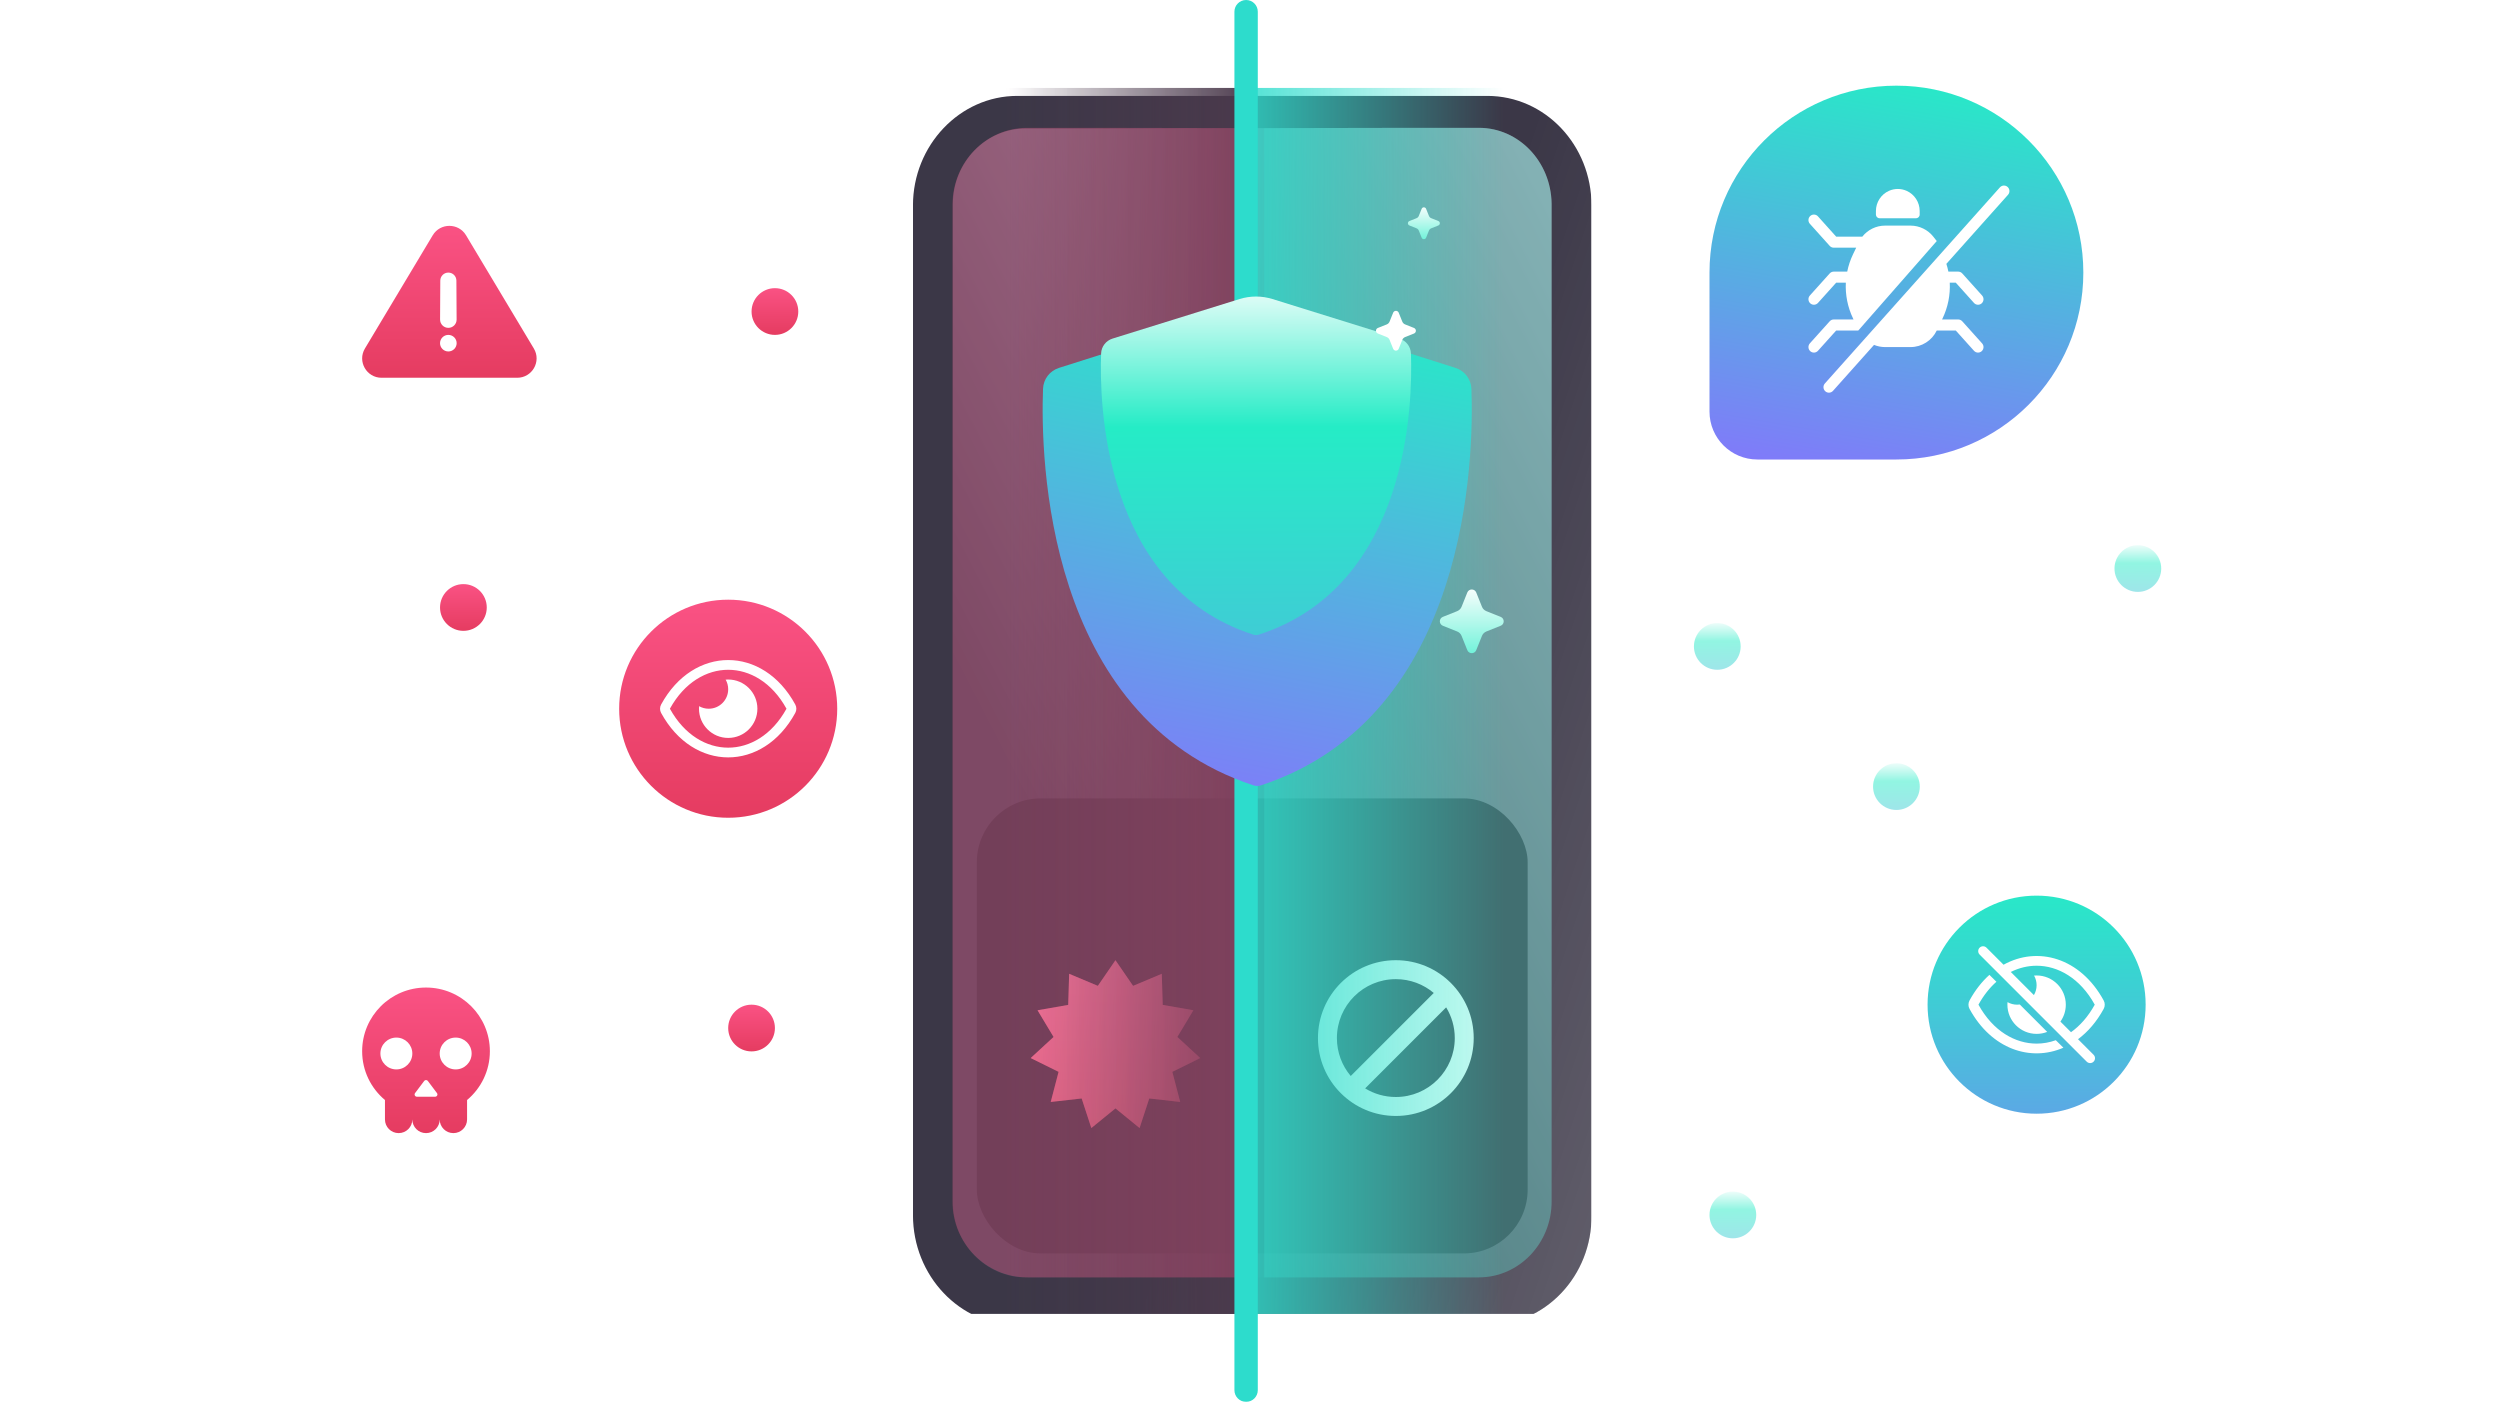 <svg width="321" height="180" viewBox="0 0 321 180" fill="none" xmlns="http://www.w3.org/2000/svg">
<g clip-path="url(#clip0_11275_64280)">
<g filter="url(#filter0_i_11275_64280)">
<path d="M190.964 169.139H130.611C123.253 169.139 117.225 162.806 117.225 154.992V25.353C117.225 17.622 123.253 11.289 130.611 11.289H190.964C198.4 11.289 204.349 17.622 204.349 25.353V154.992C204.428 162.806 198.4 169.139 190.964 169.139Z" fill="#3B3747"/>
<path d="M190.964 169.139H130.611C123.253 169.139 117.225 162.806 117.225 154.992V25.353C117.225 17.622 123.253 11.289 130.611 11.289H190.964C198.4 11.289 204.349 17.622 204.349 25.353V154.992C204.428 162.806 198.4 169.139 190.964 169.139Z" fill="url(#paint0_linear_11275_64280)" fill-opacity="0.2"/>
</g>
<path d="M189.893 16.414H181.668L139.908 16.496H131.683C126.542 16.496 122.35 20.863 122.35 26.219V154.29C122.35 159.646 126.542 164.014 131.683 164.014H189.893C195.034 164.014 199.225 159.646 199.225 154.29V26.137C199.146 20.781 195.034 16.414 189.893 16.414Z" fill="url(#paint1_linear_11275_64280)"/>
<rect x="125.425" y="102.514" width="70.725" height="58.425" rx="8.2" fill="#3B3747"/>
<path fill-rule="evenodd" clip-rule="evenodd" d="M179.225 143.289C184.748 143.289 189.225 138.812 189.225 133.289C189.225 127.766 184.748 123.289 179.225 123.289C173.702 123.289 169.225 127.766 169.225 133.289C169.225 138.812 173.702 143.289 179.225 143.289ZM186.792 133.289C186.792 137.468 183.404 140.855 179.225 140.855C177.781 140.855 176.432 140.451 175.284 139.749L185.685 129.347C186.387 130.495 186.792 131.845 186.792 133.289ZM184.095 127.497C182.779 126.389 181.08 125.722 179.225 125.722C175.046 125.722 171.658 129.11 171.658 133.289C171.658 135.143 172.326 136.842 173.433 138.158L184.095 127.497Z" fill="white"/>
<path d="M143.225 123.289L140.963 126.584L137.278 125.035L137.157 129.03L133.219 129.719L135.277 133.146L132.337 135.854L135.921 137.624L134.912 141.492L138.884 141.044L140.126 144.843L143.225 142.319L146.324 144.843L147.567 141.044L151.538 141.492L150.53 137.624L154.113 135.854L151.173 133.146L153.231 129.719L149.294 129.03L149.172 125.035L145.488 126.584L143.225 123.289Z" fill="url(#paint2_linear_11275_64280)"/>
<path d="M143.225 123.289L140.963 126.584L137.278 125.035L137.157 129.03L133.219 129.719L135.277 133.146L132.337 135.854L135.921 137.624L134.912 141.492L138.884 141.044L140.126 144.843L143.225 142.319L146.324 144.843L147.567 141.044L151.538 141.492L150.53 137.624L154.113 135.854L151.173 133.146L153.231 129.719L149.294 129.03L149.172 125.035L145.488 126.584L143.225 123.289Z" fill="white" fill-opacity="0.3"/>
<rect x="129.525" y="11.289" width="31.775" height="157.85" fill="url(#paint3_linear_11275_64280)"/>
<path fill-rule="evenodd" clip-rule="evenodd" d="M162.325 164.014H189.893C195.034 164.014 199.225 159.646 199.225 154.29V26.137C199.146 20.781 195.034 16.414 189.893 16.414H181.667L162.325 16.452V164.014Z" fill="#50F0D2" fill-opacity="0.3"/>
<rect width="31.775" height="157.85" transform="matrix(-1 0 0 1 193.075 11.289)" fill="url(#paint4_linear_11275_64280)" fill-opacity="0.8"/>
<path opacity="0.3" fill-rule="evenodd" clip-rule="evenodd" d="M160.2 164.014H131.885C126.605 164.014 122.3 159.646 122.3 154.29V26.137C122.381 20.781 126.605 16.414 131.885 16.414H140.334L160.2 16.452V164.014Z" fill="#F95182"/>
<rect opacity="0.1" x="128.45" y="11.289" width="31.775" height="157.85" fill="url(#paint5_linear_11275_64280)" fill-opacity="0.8"/>
<path d="M182.539 26.815L182.172 27.729C182.12 27.86 182.016 27.963 181.886 28.015L180.969 28.38C180.711 28.484 180.711 28.849 180.969 28.952L181.886 29.318C182.016 29.37 182.12 29.473 182.172 29.604L182.539 30.517C182.642 30.775 183.009 30.775 183.112 30.517L183.478 29.604C183.531 29.473 183.634 29.37 183.765 29.318L184.681 28.952C184.94 28.849 184.94 28.484 184.681 28.38L183.765 28.015C183.634 27.963 183.531 27.86 183.478 27.729L183.112 26.815C183.009 26.557 182.642 26.557 182.539 26.815Z" fill="url(#paint6_linear_11275_64280)"/>
<path d="M188.402 76.076L187.669 77.903C187.565 78.164 187.357 78.371 187.096 78.475L185.264 79.206C184.746 79.412 184.746 80.143 185.264 80.349L187.096 81.08C187.357 81.185 187.565 81.391 187.669 81.652L188.402 83.479C188.609 83.996 189.342 83.996 189.549 83.479L190.282 81.652C190.386 81.391 190.593 81.185 190.855 81.08L192.687 80.349C193.205 80.143 193.205 79.412 192.687 79.206L190.855 78.475C190.593 78.371 190.386 78.164 190.282 77.903L189.549 76.076C189.342 75.56 188.609 75.56 188.402 76.076Z" fill="url(#paint7_linear_11275_64280)"/>
</g>
<g filter="url(#filter1_i_11275_64280)">
<path d="M162.5 1.5C162.5 0.672 161.828 0 161 0C160.172 0 159.5 0.672 159.5 1.5V178.5C159.5 179.328 160.172 180 161 180C161.828 180 162.5 179.328 162.5 178.5V1.5Z" fill="#2DDCCC"/>
</g>
<g filter="url(#filter2_di_11275_64280)">
<path d="M186.89 35.965L164.343 28.808C162.445 28.208 160.408 28.208 158.51 28.808L135.963 35.965C134.805 36.334 133.972 37.396 133.925 38.643C133.601 47.277 134.157 80.752 160.963 89.571C161.288 89.663 161.612 89.663 161.889 89.571C188.696 80.752 189.251 47.277 188.927 38.643C188.881 37.396 188.048 36.334 186.89 35.965Z" fill="url(#paint8_linear_11275_64280)"/>
</g>
<g filter="url(#filter3_i_11275_64280)">
<path d="M179.69 42.447L163.383 37.37C162.01 36.945 160.537 36.945 159.164 37.37L142.857 42.447C142.02 42.709 141.418 43.462 141.384 44.346C141.15 50.47 141.551 74.213 160.939 80.468C161.173 80.534 161.407 80.534 161.608 80.468C180.996 74.213 181.397 50.47 181.163 44.346C181.13 43.462 180.527 42.709 179.69 42.447Z" fill="url(#paint9_linear_11275_64280)"/>
</g>
<path d="M178.88 40.153L178.421 41.295C178.356 41.458 178.227 41.587 178.063 41.653L176.918 42.109C176.594 42.239 176.594 42.695 176.918 42.824L178.063 43.281C178.227 43.346 178.356 43.475 178.421 43.638L178.88 44.781C179.009 45.103 179.467 45.103 179.596 44.781L180.054 43.638C180.12 43.475 180.249 43.346 180.412 43.281L181.558 42.824C181.881 42.695 181.881 42.239 181.558 42.109L180.412 41.653C180.249 41.587 180.12 41.458 180.054 41.295L179.596 40.153C179.467 39.831 179.009 39.831 178.88 40.153Z" fill="white"/>
<circle cx="99.5" cy="40" r="3" fill="url(#paint10_linear_11275_64280)"/>
<circle opacity="0.5" cx="220.5" cy="83" r="3" fill="url(#paint11_linear_11275_64280)"/>
<circle opacity="0.5" cx="222.5" cy="156" r="3" fill="url(#paint12_linear_11275_64280)"/>
<circle opacity="0.5" cx="243.5" cy="101" r="3" fill="url(#paint13_linear_11275_64280)"/>
<circle opacity="0.5" cx="274.5" cy="73" r="3" fill="url(#paint14_linear_11275_64280)"/>
<circle cx="59.5" cy="78" r="3" fill="url(#paint15_linear_11275_64280)"/>
<circle cx="96.5" cy="132" r="3" fill="url(#paint16_linear_11275_64280)"/>
<path d="M267.5 35C267.5 21.745 256.755 11 243.5 11C230.245 11 219.5 21.745 219.5 35V52.85C219.5 56.247 222.253 59 225.65 59H243.5C256.755 59 267.5 48.255 267.5 35Z" fill="url(#paint17_linear_11275_64280)"/>
<path d="M257.832 25.008C258.092 24.717 258.068 24.269 257.78 24.007C257.492 23.745 257.048 23.768 256.788 24.059L234.314 49.237C234.054 49.528 234.077 49.976 234.365 50.238C234.654 50.501 235.098 50.477 235.357 50.186L240.626 44.284C241.069 44.466 241.549 44.565 242.044 44.565H245.311C246.745 44.565 248.053 43.739 248.68 42.438H251.121L253.46 45.041C253.72 45.331 254.165 45.353 254.452 45.09C254.739 44.827 254.761 44.379 254.501 44.089L251.953 41.253C251.82 41.105 251.631 41.02 251.433 41.02H249.361L249.423 40.89C250.119 39.443 250.428 37.861 250.35 36.294H251.121L253.46 38.897C253.72 39.187 254.165 39.209 254.452 38.946C254.739 38.683 254.761 38.234 254.501 37.944L251.953 35.108C251.82 34.96 251.631 34.876 251.433 34.876H250.173C250.105 34.54 250.019 34.207 249.914 33.878L257.832 25.008Z" fill="white"/>
<path d="M248.236 30.386L248.68 30.951L238.605 42.438H235.766L233.427 45.041C233.167 45.331 232.722 45.353 232.435 45.09C232.148 44.827 232.126 44.379 232.386 44.089L234.934 41.253C235.067 41.105 235.256 41.02 235.455 41.02H237.994L237.932 40.89C237.236 39.443 236.928 37.861 237.005 36.294H235.766L233.427 38.897C233.167 39.187 232.722 39.209 232.435 38.946C232.148 38.683 232.126 38.234 232.386 37.944L234.934 35.108C235.067 34.96 235.256 34.876 235.455 34.876H237.183C237.337 34.11 237.587 33.36 237.932 32.642L238.335 31.803H235.455C235.256 31.803 235.067 31.719 234.934 31.571L232.386 28.735C232.126 28.445 232.148 27.997 232.435 27.733C232.722 27.471 233.167 27.492 233.427 27.782L235.766 30.386H239.12C239.821 29.501 240.892 28.968 242.044 28.968H245.311C246.463 28.968 247.534 29.501 248.236 30.386Z" fill="white"/>
<path d="M240.868 27.099C240.868 25.97 241.53 24.95 242.555 24.499C243.271 24.184 244.084 24.184 244.8 24.499C245.825 24.95 246.487 25.97 246.487 27.099V27.55C246.487 27.811 246.278 28.022 246.019 28.022H241.336C241.078 28.022 240.868 27.811 240.868 27.55V27.099Z" fill="white"/>
<path d="M55.562 30.21C56.529 28.597 58.872 28.597 59.839 30.21L68.545 44.748C69.536 46.403 68.34 48.505 66.407 48.505H48.994C47.061 48.505 45.865 46.403 46.856 44.748L55.562 30.21Z" fill="url(#paint18_linear_11275_64280)"/>
<path d="M56.534 36.028C56.537 35.459 56.999 35 57.567 35C58.136 35 58.598 35.459 58.601 36.028L58.629 41.029C58.632 41.617 58.156 42.096 57.567 42.096C56.979 42.096 56.503 41.617 56.506 41.029L56.534 36.028Z" fill="white"/>
<ellipse cx="57.567" cy="44.064" rx="1.067" ry="1.064" fill="white"/>
<path d="M79.5 91C79.5 83.268 85.768 77 93.5 77C101.232 77 107.5 83.268 107.5 91C107.5 98.732 101.232 105 93.5 105C85.768 105 79.5 98.732 79.5 91Z" fill="url(#paint19_linear_11275_64280)"/>
<path fill-rule="evenodd" clip-rule="evenodd" d="M93.5 96C90.767 96 87.904 94.424 86.016 91C87.904 87.576 90.767 86 93.5 86C96.233 86 99.096 87.576 100.984 91C99.096 94.424 96.233 96 93.5 96ZM102.112 90.458C97.963 82.847 89.037 82.848 84.888 90.458C84.704 90.795 84.704 91.205 84.888 91.542C89.037 99.152 97.963 99.153 102.112 91.542C102.296 91.205 102.296 90.795 102.112 90.458ZM93.5 88.5C93.5 89.881 92.381 91 91 91C90.55 91 90.129 90.881 89.764 90.674C89.755 90.781 89.75 90.89 89.75 91C89.75 93.071 91.429 94.75 93.5 94.75C95.571 94.75 97.25 93.071 97.25 91C97.25 88.929 95.571 87.25 93.5 87.25C93.39 87.25 93.281 87.255 93.174 87.264C93.381 87.629 93.5 88.05 93.5 88.5Z" fill="white"/>
<path fill-rule="evenodd" clip-rule="evenodd" d="M59.972 141.242C61.762 139.742 62.9 137.492 62.9 134.978C62.9 130.461 59.229 126.8 54.7 126.8C50.171 126.8 46.5 130.461 46.5 134.978C46.5 137.492 47.638 139.742 49.429 141.242V143.74C49.429 144.707 50.215 145.492 51.186 145.492C52.156 145.492 52.943 144.707 52.943 143.74C52.943 144.707 53.73 145.492 54.7 145.492C55.671 145.492 56.457 144.707 56.457 143.74C56.457 144.707 57.244 145.492 58.215 145.492C59.185 145.492 59.972 144.707 59.972 143.74V141.242ZM50.893 137.314C52.025 137.314 52.943 136.399 52.943 135.27C52.943 134.141 52.025 133.225 50.893 133.225C49.761 133.225 48.843 134.141 48.843 135.27C48.843 136.399 49.761 137.314 50.893 137.314ZM60.557 135.27C60.557 136.399 59.639 137.314 58.507 137.314C57.375 137.314 56.457 136.399 56.457 135.27C56.457 134.141 57.375 133.225 58.507 133.225C59.639 133.225 60.557 134.141 60.557 135.27ZM54.466 138.794C54.583 138.638 54.817 138.638 54.934 138.794L56.106 140.352C56.251 140.544 56.113 140.819 55.872 140.819H53.529C53.287 140.819 53.15 140.544 53.294 140.352L54.466 138.794Z" fill="url(#paint20_linear_11275_64280)"/>
<path d="M247.5 129C247.5 121.268 253.768 115 261.5 115C269.232 115 275.5 121.268 275.5 129C275.5 136.732 269.232 143 261.5 143C253.768 143 247.5 136.732 247.5 129Z" fill="url(#paint21_linear_11275_64280)"/>
<path fill-rule="evenodd" clip-rule="evenodd" d="M254.183 121.683C253.939 121.927 253.939 122.323 254.183 122.567L267.933 136.317C268.177 136.561 268.573 136.561 268.817 136.317C269.061 136.073 269.061 135.677 268.817 135.433L266.818 133.434C268.077 132.498 269.208 131.201 270.112 129.542C270.296 129.205 270.296 128.795 270.112 128.458C267.118 122.965 261.635 121.437 257.256 123.872L255.067 121.683C254.823 121.439 254.427 121.439 254.183 121.683ZM258.185 124.801L261.154 127.77C261.374 127.398 261.5 126.964 261.5 126.5C261.5 126.05 261.381 125.629 261.174 125.264C261.281 125.255 261.39 125.25 261.5 125.25C263.571 125.25 265.25 126.929 265.25 129C265.25 129.81 264.993 130.56 264.557 131.173L265.918 132.534C267.063 131.717 268.113 130.548 268.966 129C267.076 125.568 264.215 124 261.5 124C260.394 124 259.263 124.26 258.185 124.801ZM259.341 128.977C259.23 128.992 259.116 129 259 129C258.55 129 258.129 128.881 257.764 128.674C257.755 128.781 257.75 128.89 257.75 129C257.75 131.071 259.429 132.75 261.5 132.75C261.979 132.75 262.438 132.66 262.859 132.496L259.341 128.977ZM252.888 128.458C253.611 127.132 254.478 126.037 255.441 125.173L256.339 126.058C255.483 126.817 254.699 127.793 254.034 129C255.924 132.432 258.785 134 261.5 134C262.319 134 263.151 133.857 263.965 133.564L264.941 134.525C260.713 136.365 255.702 134.704 252.888 129.542C252.704 129.205 252.704 128.795 252.888 128.458Z" fill="white"/>
<defs>
<filter id="filter0_i_11275_64280" x="117.225" y="11.289" width="87.125" height="158.875" filterUnits="userSpaceOnUse" color-interpolation-filters="sRGB">
<feFlood flood-opacity="0" result="BackgroundImageFix"/>
<feBlend mode="normal" in="SourceGraphic" in2="BackgroundImageFix" result="shape"/>
<feColorMatrix in="SourceAlpha" type="matrix" values="0 0 0 0 0 0 0 0 0 0 0 0 0 0 0 0 0 0 127 0" result="hardAlpha"/>
<feOffset dy="1.025"/>
<feGaussianBlur stdDeviation="0.512"/>
<feComposite in2="hardAlpha" operator="arithmetic" k2="-1" k3="1"/>
<feColorMatrix type="matrix" values="0 0 0 0 1 0 0 0 0 1 0 0 0 0 1 0 0 0 0.4 0"/>
<feBlend mode="normal" in2="shape" result="effect1_innerShadow_11275_64280"/>
</filter>
<filter id="filter1_i_11275_64280" x="159" y="0" width="3.5" height="180" filterUnits="userSpaceOnUse" color-interpolation-filters="sRGB">
<feFlood flood-opacity="0" result="BackgroundImageFix"/>
<feBlend mode="normal" in="SourceGraphic" in2="BackgroundImageFix" result="shape"/>
<feColorMatrix in="SourceAlpha" type="matrix" values="0 0 0 0 0 0 0 0 0 0 0 0 0 0 0 0 0 0 127 0" result="hardAlpha"/>
<feOffset dx="-1"/>
<feGaussianBlur stdDeviation="0.25"/>
<feComposite in2="hardAlpha" operator="arithmetic" k2="-1" k3="1"/>
<feColorMatrix type="matrix" values="0 0 0 0 1 0 0 0 0 1 0 0 0 0 1 0 0 0 0.5 0"/>
<feBlend mode="normal" in2="shape" result="effect1_innerShadow_11275_64280"/>
</filter>
<filter id="filter2_di_11275_64280" x="113.377" y="18.108" width="96.098" height="102.282" filterUnits="userSpaceOnUse" color-interpolation-filters="sRGB">
<feFlood flood-opacity="0" result="BackgroundImageFix"/>
<feColorMatrix in="SourceAlpha" type="matrix" values="0 0 0 0 0 0 0 0 0 0 0 0 0 0 0 0 0 0 127 0" result="hardAlpha"/>
<feOffset dy="10.25"/>
<feGaussianBlur stdDeviation="10.25"/>
<feComposite in2="hardAlpha" operator="out"/>
<feColorMatrix type="matrix" values="0 0 0 0 0.231 0 0 0 0 0.216 0 0 0 0 0.278 0 0 0 0.6 0"/>
<feBlend mode="normal" in2="BackgroundImageFix" result="effect1_dropShadow_11275_64280"/>
<feBlend mode="normal" in="SourceGraphic" in2="effect1_dropShadow_11275_64280" result="shape"/>
<feColorMatrix in="SourceAlpha" type="matrix" values="0 0 0 0 0 0 0 0 0 0 0 0 0 0 0 0 0 0 127 0" result="hardAlpha"/>
<feOffset dy="1.025"/>
<feComposite in2="hardAlpha" operator="arithmetic" k2="-1" k3="1"/>
<feColorMatrix type="matrix" values="0 0 0 0 1 0 0 0 0 1 0 0 0 0 1 0 0 0 0.5 0"/>
<feBlend mode="normal" in2="shape" result="effect2_innerShadow_11275_64280"/>
</filter>
<filter id="filter3_i_11275_64280" x="141.349" y="37.051" width="39.849" height="43.466" filterUnits="userSpaceOnUse" color-interpolation-filters="sRGB">
<feFlood flood-opacity="0" result="BackgroundImageFix"/>
<feBlend mode="normal" in="SourceGraphic" in2="BackgroundImageFix" result="shape"/>
<feColorMatrix in="SourceAlpha" type="matrix" values="0 0 0 0 0 0 0 0 0 0 0 0 0 0 0 0 0 0 127 0" result="hardAlpha"/>
<feOffset dy="1.025"/>
<feComposite in2="hardAlpha" operator="arithmetic" k2="-1" k3="1"/>
<feColorMatrix type="matrix" values="0 0 0 0 1 0 0 0 0 1 0 0 0 0 1 0 0 0 0.5 0"/>
<feBlend mode="normal" in2="shape" result="effect1_innerShadow_11275_64280"/>
</filter>
<linearGradient id="paint0_linear_11275_64280" x1="183.212" y1="236.527" x2="85.321" y2="203.951" gradientUnits="userSpaceOnUse">
<stop stop-color="white"/>
<stop offset="0.553" stop-color="white" stop-opacity="0"/>
</linearGradient>
<linearGradient id="paint1_linear_11275_64280" x1="207.425" y1="3.601" x2="107.071" y2="55.368" gradientUnits="userSpaceOnUse">
<stop stop-color="#A7A4B5"/>
<stop offset="1" stop-color="#4A4658"/>
</linearGradient>
<linearGradient id="paint2_linear_11275_64280" x1="143.225" y1="123.102" x2="143.225" y2="155.126" gradientUnits="userSpaceOnUse">
<stop stop-color="#FA5284"/>
<stop offset="1" stop-color="#DC3251"/>
</linearGradient>
<linearGradient id="paint3_linear_11275_64280" x1="161.3" y1="29.739" x2="129.525" y2="29.739" gradientUnits="userSpaceOnUse">
<stop stop-color="#3B3747"/>
<stop offset="1" stop-color="#3B3747" stop-opacity="0"/>
</linearGradient>
<linearGradient id="paint4_linear_11275_64280" x1="31.775" y1="18.45" x2="-1.45745e-06" y2="18.45" gradientUnits="userSpaceOnUse">
<stop stop-color="#2DDCCC"/>
<stop offset="1" stop-color="#2DDCCC" stop-opacity="0"/>
</linearGradient>
<linearGradient id="paint5_linear_11275_64280" x1="160.225" y1="29.739" x2="128.45" y2="29.739" gradientUnits="userSpaceOnUse">
<stop stop-color="#F95182"/>
<stop offset="1" stop-color="#F95182" stop-opacity="0"/>
</linearGradient>
<linearGradient id="paint6_linear_11275_64280" x1="182.825" y1="33.164" x2="182.817" y2="26.315" gradientUnits="userSpaceOnUse">
<stop stop-color="#25ECC6"/>
<stop offset="1" stop-color="white"/>
</linearGradient>
<linearGradient id="paint7_linear_11275_64280" x1="188.975" y1="88.773" x2="188.959" y2="75.075" gradientUnits="userSpaceOnUse">
<stop stop-color="#25ECC6"/>
<stop offset="1" stop-color="white"/>
</linearGradient>
<linearGradient id="paint8_linear_11275_64280" x1="150.689" y1="99.146" x2="164.644" y2="25.628" gradientUnits="userSpaceOnUse">
<stop stop-color="#8A6EFF"/>
<stop offset="1" stop-color="#25ECC6"/>
</linearGradient>
<linearGradient id="paint9_linear_11275_64280" x1="163.141" y1="91.073" x2="162.931" y2="33.802" gradientUnits="userSpaceOnUse">
<stop offset="0.005" stop-color="#6898EC"/>
<stop offset="0.141" stop-color="#41CAD6"/>
<stop offset="0.651" stop-color="#25ECC6"/>
<stop offset="1" stop-color="white"/>
</linearGradient>
<linearGradient id="paint10_linear_11275_64280" x1="99.5" y1="36.949" x2="99.5" y2="45.683" gradientUnits="userSpaceOnUse">
<stop stop-color="#FA5284"/>
<stop offset="1" stop-color="#DC3251"/>
</linearGradient>
<linearGradient id="paint11_linear_11275_64280" x1="220.781" y1="87.457" x2="220.755" y2="79.552" gradientUnits="userSpaceOnUse">
<stop offset="0.005" stop-color="#6898EC"/>
<stop offset="0.141" stop-color="#41CAD6"/>
<stop offset="0.651" stop-color="#25ECC6"/>
<stop offset="1" stop-color="white"/>
</linearGradient>
<linearGradient id="paint12_linear_11275_64280" x1="222.781" y1="160.457" x2="222.755" y2="152.551" gradientUnits="userSpaceOnUse">
<stop offset="0.005" stop-color="#6898EC"/>
<stop offset="0.141" stop-color="#41CAD6"/>
<stop offset="0.651" stop-color="#25ECC6"/>
<stop offset="1" stop-color="white"/>
</linearGradient>
<linearGradient id="paint13_linear_11275_64280" x1="243.781" y1="105.457" x2="243.755" y2="97.552" gradientUnits="userSpaceOnUse">
<stop offset="0.005" stop-color="#6898EC"/>
<stop offset="0.141" stop-color="#41CAD6"/>
<stop offset="0.651" stop-color="#25ECC6"/>
<stop offset="1" stop-color="white"/>
</linearGradient>
<linearGradient id="paint14_linear_11275_64280" x1="274.781" y1="77.457" x2="274.755" y2="69.552" gradientUnits="userSpaceOnUse">
<stop offset="0.005" stop-color="#6898EC"/>
<stop offset="0.141" stop-color="#41CAD6"/>
<stop offset="0.651" stop-color="#25ECC6"/>
<stop offset="1" stop-color="white"/>
</linearGradient>
<linearGradient id="paint15_linear_11275_64280" x1="59.5" y1="74.949" x2="59.5" y2="83.683" gradientUnits="userSpaceOnUse">
<stop stop-color="#FA5284"/>
<stop offset="1" stop-color="#DC3251"/>
</linearGradient>
<linearGradient id="paint16_linear_11275_64280" x1="96.5" y1="128.949" x2="96.5" y2="137.683" gradientUnits="userSpaceOnUse">
<stop stop-color="#FA5284"/>
<stop offset="1" stop-color="#DC3251"/>
</linearGradient>
<linearGradient id="paint17_linear_11275_64280" x1="234.145" y1="66.445" x2="244.039" y2="8.476" gradientUnits="userSpaceOnUse">
<stop stop-color="#8A6EFF"/>
<stop offset="1" stop-color="#25ECC6"/>
</linearGradient>
<linearGradient id="paint18_linear_11275_64280" x1="57.7" y1="28.834" x2="57.7" y2="57.227" gradientUnits="userSpaceOnUse">
<stop stop-color="#FA5284"/>
<stop offset="1" stop-color="#DC3251"/>
</linearGradient>
<linearGradient id="paint19_linear_11275_64280" x1="93.5" y1="76.762" x2="93.5" y2="117.521" gradientUnits="userSpaceOnUse">
<stop stop-color="#FA5284"/>
<stop offset="1" stop-color="#DC3251"/>
</linearGradient>
<linearGradient id="paint20_linear_11275_64280" x1="54.7" y1="126.641" x2="54.7" y2="153.85" gradientUnits="userSpaceOnUse">
<stop stop-color="#FA5284"/>
<stop offset="1" stop-color="#DC3251"/>
</linearGradient>
<linearGradient id="paint21_linear_11275_64280" x1="262.812" y1="149.8" x2="262.688" y2="112.907" gradientUnits="userSpaceOnUse">
<stop offset="0.005" stop-color="#6898EC"/>
<stop offset="0.547" stop-color="#41CAD6"/>
<stop offset="1" stop-color="#25ECC6"/>
</linearGradient>
<clipPath id="clip0_11275_64280">
<rect width="87.125" height="157.422" fill="white" transform="translate(117.225 11.289)"/>
</clipPath>
</defs>
</svg>
